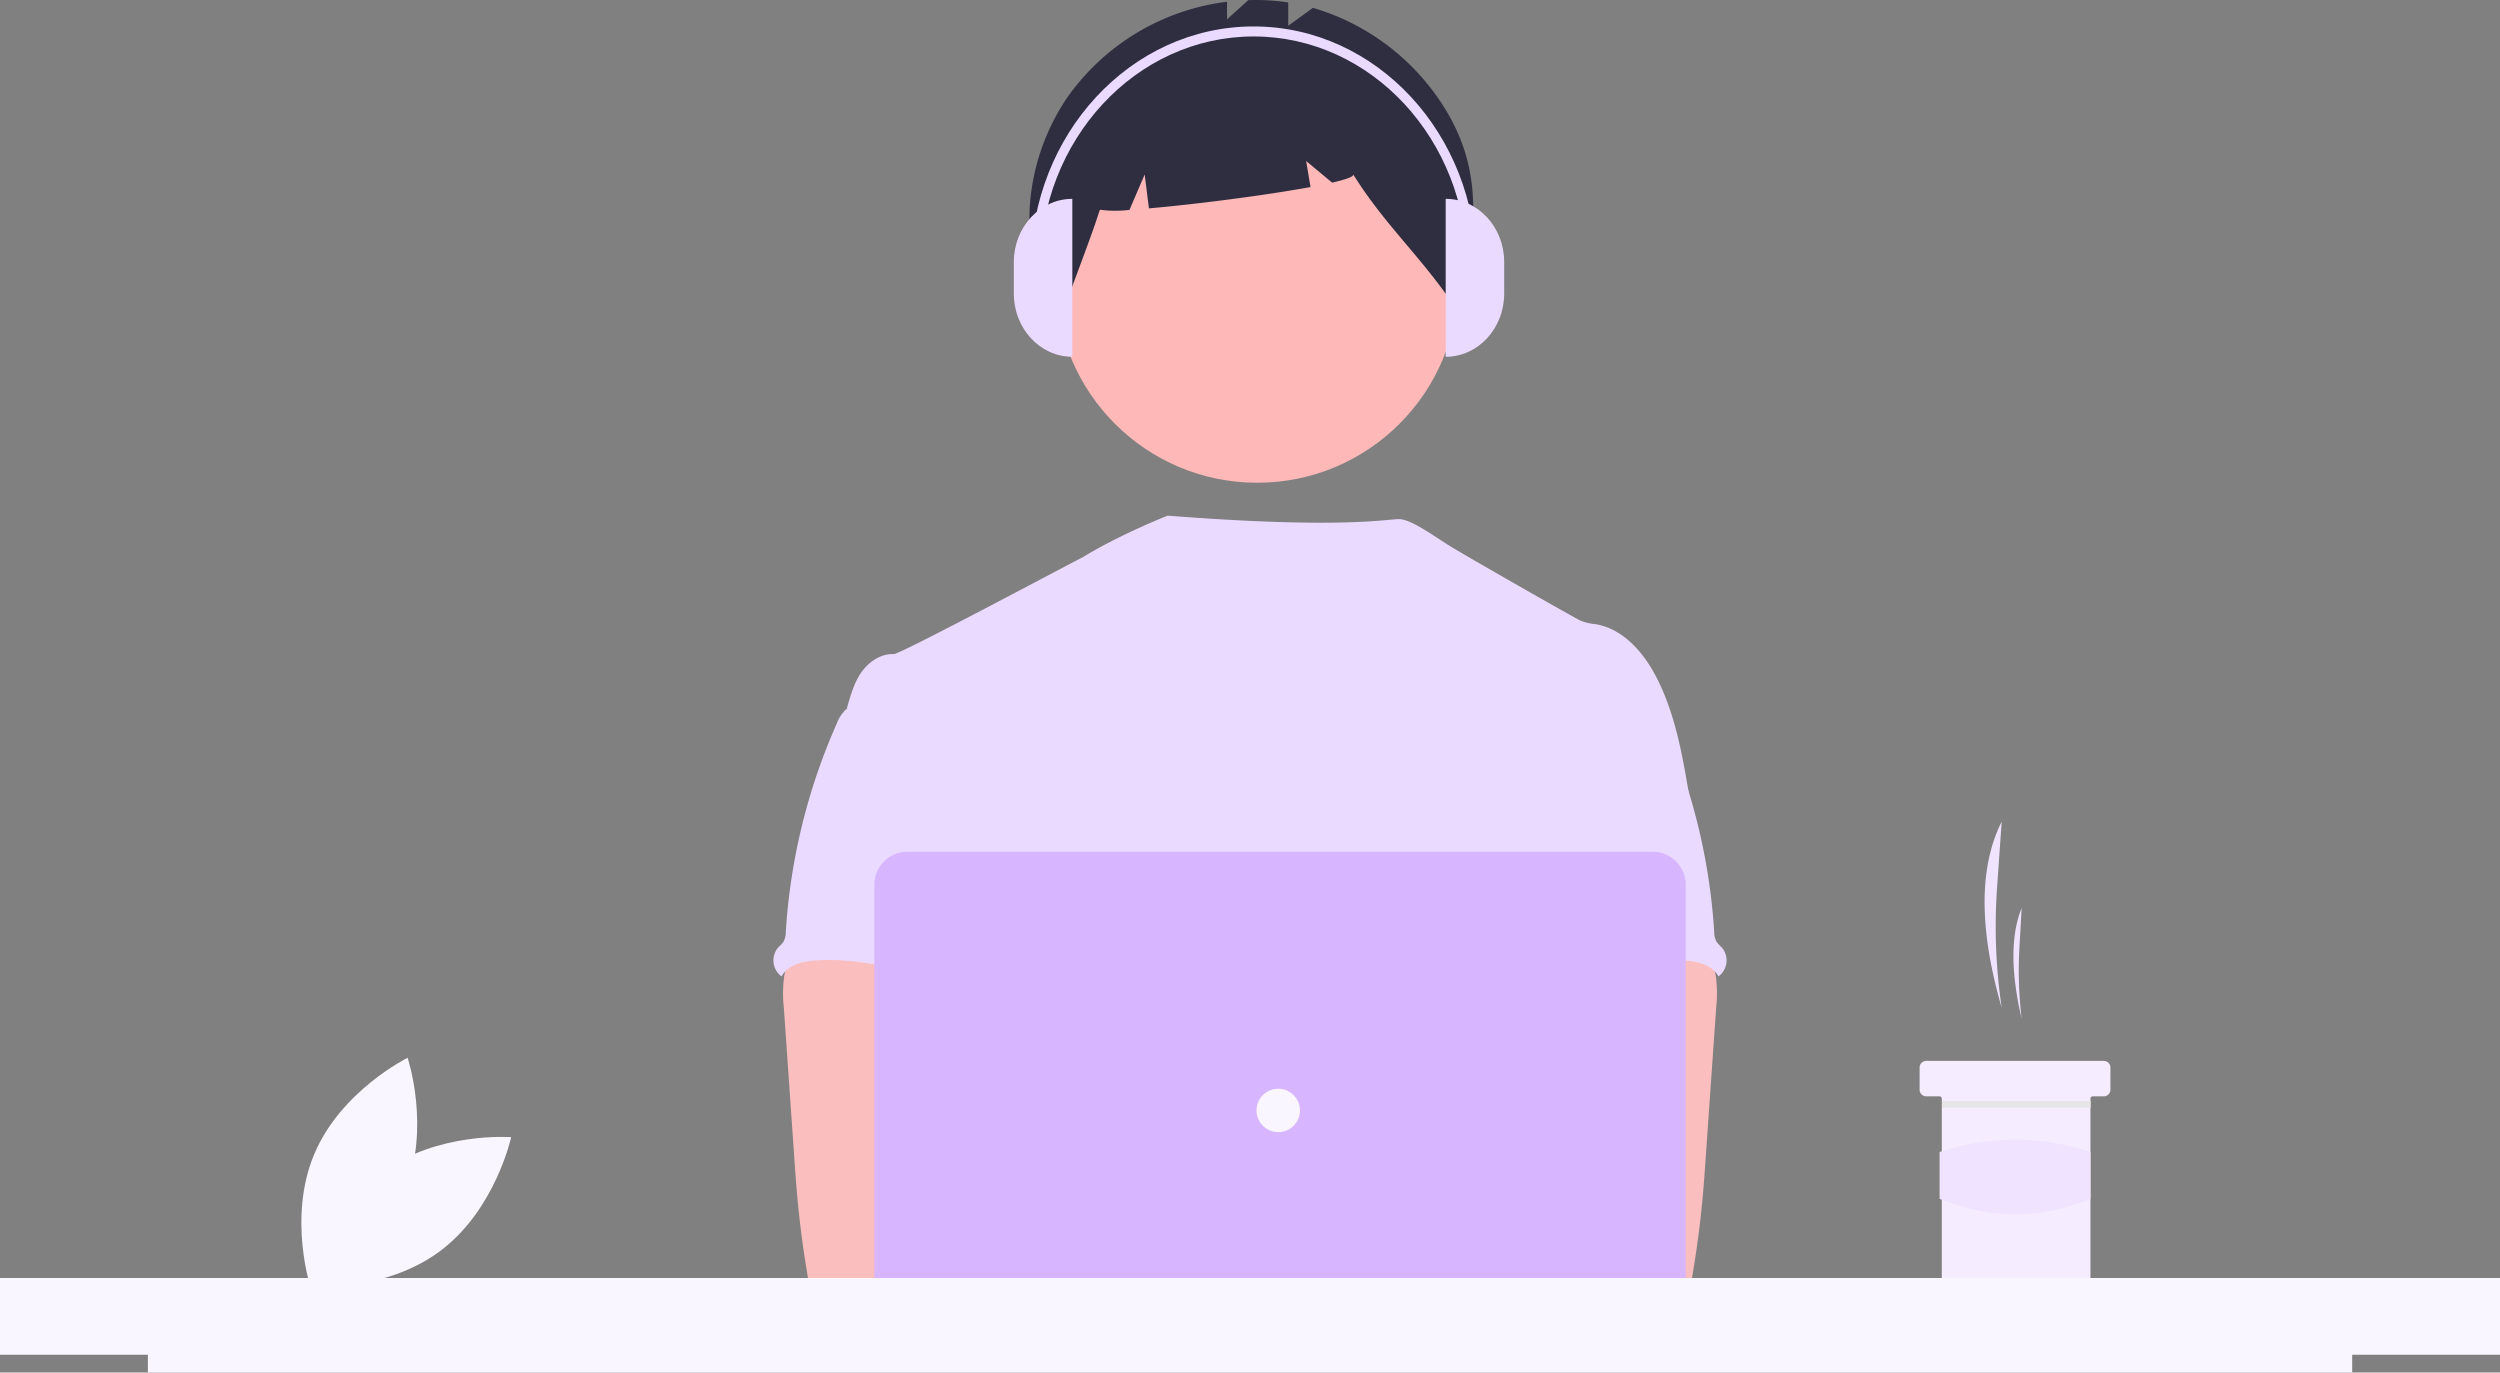 <svg xmlns="http://www.w3.org/2000/svg" width="867" height="476" fill="none" viewBox="0 0 867 476">
  <rect x="0" y="0" width="867" height="476" fill="#808080" stroke="none"/>
  <g clip-path="url(#a)">
    <path fill="#FAF6FF" d="M132.257 406.722c-19.252 14.334-24.709 39.553-24.709 39.553s25.759 1.98 45.011-12.353c19.253-14.334 24.709-39.553 24.709-39.553s-25.758-1.98-45.011 12.353Z"/>
    <path fill="#FAF6FF" d="M140.277 413.452c-9.253 22.131-32.427 33.535-32.427 33.535s-8.171-24.477 1.082-46.607c9.253-22.131 32.426-33.536 32.426-33.536s8.172 24.477-1.081 46.608Z"/>
    <path fill="#F0E3FF" d="M694.19 349.475a191.64 191.64 0 0 1-1.612-41.584l1.612-22.969c-8.881 17.648-6.874 40.877 0 64.553Zm6.925 3.842a140.894 140.894 0 0 1-.775-24.752l.775-13.672c-4.272 10.505-3.307 24.332 0 38.424Z"/>
    <path fill="#F5ECFF" d="M731.898 370.226v7.685a2.319 2.319 0 0 1-2.309 2.305h-3.847a.768.768 0 0 0-.77.769v63.016a2.318 2.318 0 0 1-2.308 2.305h-46.938a2.307 2.307 0 0 1-2.308-2.305v-63.016a.773.773 0 0 0-.769-.769h-4.617a2.308 2.308 0 0 1-2.309-2.305v-7.685a2.306 2.306 0 0 1 2.309-2.306h61.557a2.313 2.313 0 0 1 2.309 2.306Z"/>
    <path fill="#E6E6E6" d="M725.042 381.83h-51.555v2.305h51.555v-2.305Z"/>
    <path fill="#F0E3FF" d="M724.973 415.755c-17.252 7.13-34.691 7.208-52.324 0v-16.242a82.272 82.272 0 0 1 52.324 0v16.242Z"/>
    <path fill="#FEB8B8" d="M436.004 167.415c38.511 0 69.73-31.18 69.73-69.642 0-38.462-31.219-69.642-69.73-69.642s-69.731 31.18-69.731 69.642c0 38.462 31.22 69.642 69.731 69.642Z"/>
    <path fill="#2F2E41" d="M501.133 37.692a80.519 80.519 0 0 0-45.816-34.978l-8.56 6.24V.851a74.22 74.22 0 0 0-13.846-.805l-7.386 6.674V.6a79.837 79.837 0 0 0-30.941 10.589 79.723 79.723 0 0 0-24.084 22.1c-16.039 23.092-18.747 55.219-2.971 78.497 4.33-13.292 9.586-25.763 13.917-39.054 3.404.464 6.854.48 10.262.05l5.268-12.278 1.472 11.758c16.331-1.42 40.552-4.54 56.033-7.398l-1.505-9.021 9.007 7.495c4.742-1.09 7.559-2.08 7.326-2.835 11.514 18.538 25.605 30.379 37.118 48.917 4.373-26.14 9.406-47.875-5.294-71.73Z"/>
    <path fill="#EBDAFF" d="M585.974 276.859c-2.397-14.407-4.871-29.091-11.575-42.07-4.407-8.502-11.401-16.603-20.83-18.284a20.139 20.139 0 0 1-5.424-1.254c-2.763-1.329-39.89-22.496-45.791-26.183-5.067-3.165-13.065-9.025-17.098-9.025-4.057-.089-19.615 3.527-80.336-1.214 0 0-16.681 6.567-29.589 14.53-.195-.129-63.023 33.566-65.384 33.478-4.47-.188-8.625 2.67-11.187 6.27-2.562 3.599-3.764 8.055-5.022 12.363 13.722 30.522 26.278 61.082 40.002 91.603a7.81 7.81 0 0 1 .992 3.759 9.147 9.147 0 0 1-1.707 3.759c-6.73 10.798-6.516 24.378-5.781 37.068.736 12.69 1.646 26.095-4.033 37.469-1.544 3.123-3.553 5.982-5.022 9.104-3.44 7.073-4.683 29.695-2.674 37.294l251.744 7.203c-5.413-14.86 18.715-195.87 18.715-195.87Z"/>
    <path fill="#FBBEBE" d="M271.977 338.426a44.32 44.32 0 0 0-.15 10.948l3.608 51.751c.338 4.878.672 9.744 1.13 14.609.866 9.443 2.159 18.81 3.764 28.164a5.018 5.018 0 0 0 5.148 4.877c15.883 3.357 32.293 3.223 48.502 2.308 24.735-1.378 88.017-3.987 91.883-9.003 3.867-5.016 1.614-13.129-3.428-17.185-5.041-4.056-88.55-13.945-88.55-13.945.816-6.457 3.277-12.539 5.612-18.671 4.194-10.875 8.112-22.107 8.187-33.757.075-11.65-4.319-23.898-13.875-30.572-7.86-5.479-17.98-6.496-27.558-6.27-6.969.2-19.01-1.467-25.375 1.254-5.037 2.215-7.957 10.566-8.898 15.492Z"/>
    <path fill="#EBDAFF" d="M293.011 246.399a12.977 12.977 0 0 0-2.786 4.453 210.257 210.257 0 0 0-17.703 72.253 7.225 7.225 0 0 1-.816 3.498 15.352 15.352 0 0 1-1.846 1.994 6.915 6.915 0 0 0 1.18 10.032c2.072-3.894 7.031-5.166 11.439-5.505 21.105-1.667 41.722 8.139 62.89 7.399-1.493-5.154-3.641-10.107-4.859-15.323-5.387-23.161 8.048-48.377-.188-70.686-1.646-4.464-4.395-8.853-8.726-10.809a23.246 23.246 0 0 0-5.587-1.477c-5.349-.965-15.998-5.091-21.169-3.436-1.909.615-2.662 2.408-4.244 3.491-2.404 1.533-5.592 2.097-7.585 4.116Z"/>
    <path fill="#FBBEBE" d="M586.125 322.934c-6.365-2.721-18.406-1.054-25.375-1.254-9.578-.226-19.698.791-27.558 6.27-9.556 6.674-13.95 18.922-13.875 30.572.075 11.65 3.993 22.882 8.187 33.757 2.335 6.132 4.796 12.214 5.612 18.672 0 0-83.509 9.888-88.551 13.944-5.041 4.056-7.294 12.169-3.428 17.185 3.867 5.016 124.503 10.052 140.386 6.695a5.026 5.026 0 0 0 3.584-1.375 5.014 5.014 0 0 0 1.564-3.502c1.605-9.354 2.898-18.721 3.764-28.164.458-4.865.792-9.731 1.13-14.609l3.608-51.751a44.32 44.32 0 0 0-.15-10.948c-.941-4.926-3.861-13.277-8.898-15.492Z"/>
    <path fill="#EBDAFF" d="M566.404 242.283c-1.582-1.083-2.335-2.876-4.244-3.491-5.171-1.655-15.82 2.471-21.169 3.436a23.246 23.246 0 0 0-5.587 1.477c-4.331 1.956-7.08 6.345-8.726 10.809-8.236 22.309 5.199 47.525-.188 70.686-1.218 5.216-3.366 10.169-4.859 15.323 21.168.74 41.785-9.066 62.89-7.399 4.408.339 9.367 1.611 11.439 5.505a6.939 6.939 0 0 0 2.039-2.388 6.916 6.916 0 0 0-.859-7.644 15.275 15.275 0 0 1-1.845-1.994 7.203 7.203 0 0 1-.816-3.498 210.28 210.28 0 0 0-17.704-72.253 12.962 12.962 0 0 0-2.786-4.453c-1.993-2.019-5.181-2.583-7.585-4.116Z"/>
    <path fill="#FBBEBE" d="M415.352 451.247c10.394 0 18.82-8.415 18.82-18.796s-8.426-18.797-18.82-18.797-18.82 8.416-18.82 18.797 8.426 18.796 18.82 18.796Zm41.673 0c10.395 0 18.821-8.415 18.821-18.796s-8.426-18.797-18.821-18.797c-10.394 0-18.82 8.416-18.82 18.797s8.426 18.796 18.82 18.796Z"/>
    <path fill="#D7B5FF" d="M573.198 474.806H314.636a11.406 11.406 0 0 1-8.047-3.335 11.372 11.372 0 0 1-3.339-8.037V306.772a11.372 11.372 0 0 1 3.339-8.037 11.406 11.406 0 0 1 8.047-3.335h258.562a11.41 11.41 0 0 1 8.048 3.335 11.376 11.376 0 0 1 3.339 8.037v156.662a11.376 11.376 0 0 1-3.339 8.037 11.41 11.41 0 0 1-8.048 3.335Z"/>
    <path fill="#FAF6FF" d="M443.29 392.627c4.161 0 7.533-3.369 7.533-7.524 0-4.155-3.372-7.524-7.533-7.524-4.161 0-7.534 3.369-7.534 7.524 0 4.155 3.373 7.524 7.534 7.524ZM867 443.206H0v26.609h51.282V476h764.455v-6.185H867v-26.609Z"/>
    <path fill="#EBDAFF" d="M371.882 123.73c-11.204 0-20.287-9.808-20.287-21.908V90.869c0-12.1 9.083-21.908 20.287-21.908v54.769Zm129.487-54.768c11.204 0 20.287 9.808 20.287 21.907v10.953c0 12.099-9.083 21.908-20.287 21.908V68.961Z"/>
    <path fill="#EBDAFF" d="M512 92.59h-3.219c0-44.082-33.211-79.945-74.033-79.945s-74.033 35.863-74.033 79.945h-3.219c0-45.998 34.655-83.42 77.252-83.42C477.345 9.17 512 46.591 512 92.59Z"/>
  </g>
  <defs>
    <clipPath id="a">
      <path fill="#fff" d="M0 0h867v476H0z"/>
    </clipPath>
  </defs>
</svg>
